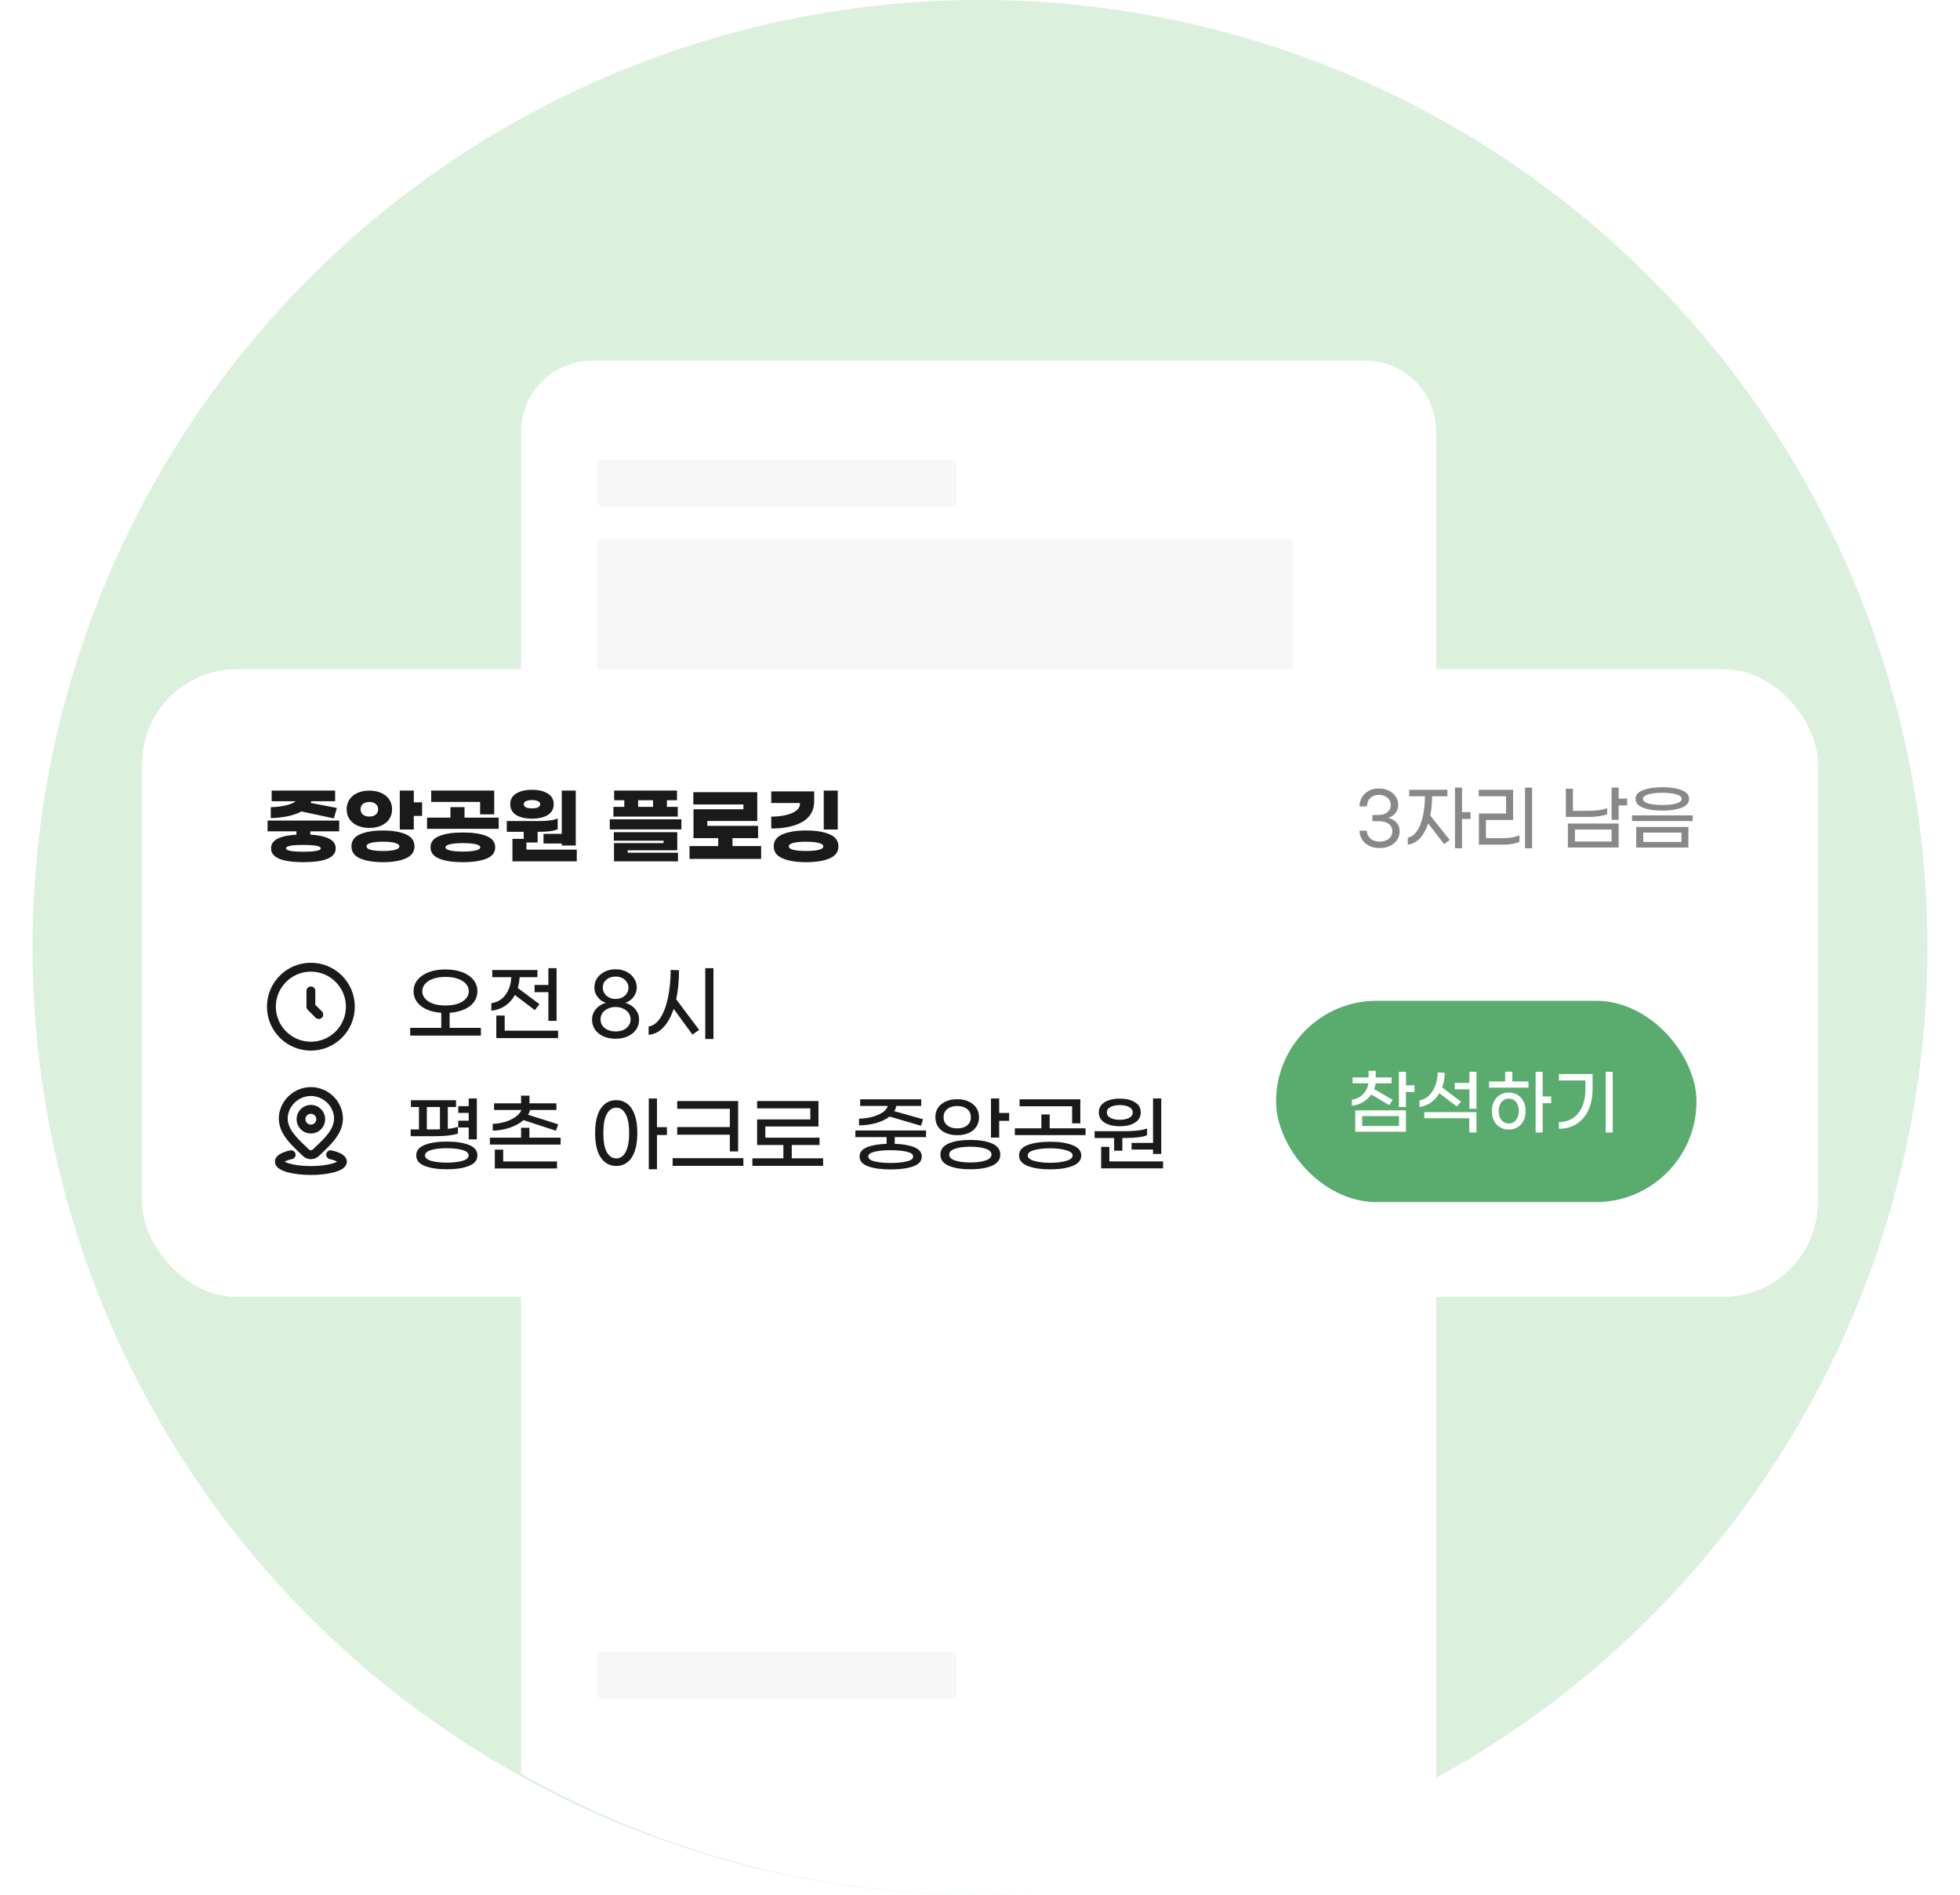 <svg width="331" height="320" viewBox="0 0 331 320" fill="none" xmlns="http://www.w3.org/2000/svg">
<circle cx="165.5" cy="160" r="160" fill="#DBF0DD"/>
<path d="M230.537 60.892C237.165 60.892 242.537 66.264 242.537 72.892V300.286C219.83 312.847 193.715 320 165.929 320C137.602 320 111.013 312.566 88 299.547V72.892C88 66.264 93.373 60.892 100 60.892H230.537Z" fill="white"/>
<rect x="100.779" y="91.046" width="117.554" height="58.117" rx="1" fill="#F6F6F6"/>
<rect x="100.779" y="162.372" width="93.779" height="10.567" rx="1" fill="#F6F6F6"/>
<rect x="100.779" y="180.863" width="60.758" height="7.925" rx="1" fill="#F6F6F6"/>
<rect x="100.779" y="191.43" width="60.758" height="7.925" rx="1" fill="#F6F6F6"/>
<rect x="100.779" y="77.63" width="60.758" height="7.925" rx="1" fill="#F6F6F6"/>
<rect x="100.779" y="279" width="60.758" height="7.925" rx="1" fill="#F6F6F6"/>
<g filter="url(#filter0_d_20989_8364)">
<rect x="24" y="109" width="283" height="106" rx="16" fill="white"/>
<path d="M50.912 133.028C50.268 133.383 49.493 133.653 48.588 133.84C47.692 134.027 46.74 134.129 45.732 134.148V132.314C46.6 132.295 47.426 132.197 48.21 132.02C49.003 131.843 49.577 131.605 49.932 131.306H45.872V129.5H56.596V131.306H52.578C52.569 131.343 52.531 131.437 52.466 131.586L56.89 132.44L56.386 134.204L50.912 133.028ZM52.41 136.388V136.948C53.763 137.023 54.813 137.247 55.56 137.62C56.316 137.993 56.694 138.539 56.694 139.258C56.694 140.817 54.874 141.596 51.234 141.596C47.594 141.596 45.774 140.817 45.774 139.258C45.774 138.539 46.147 137.993 46.894 137.62C47.65 137.247 48.705 137.023 50.058 136.948V136.388H45.186V134.568H57.282V136.388H52.41ZM54.174 139.258C54.174 138.875 53.194 138.684 51.234 138.684C49.274 138.684 48.294 138.875 48.294 139.258C48.294 139.641 49.274 139.832 51.234 139.832C53.194 139.832 54.174 139.641 54.174 139.258ZM71.281 131.488V133.784H69.881V136.08H67.515V129.5H69.881V131.488H71.281ZM62.377 135.814C61.621 135.814 60.949 135.683 60.361 135.422C59.782 135.161 59.334 134.792 59.017 134.316C58.7 133.84 58.541 133.289 58.541 132.664C58.541 132.039 58.7 131.488 59.017 131.012C59.334 130.536 59.782 130.167 60.361 129.906C60.949 129.645 61.621 129.514 62.377 129.514C63.133 129.514 63.8 129.645 64.379 129.906C64.967 130.167 65.419 130.536 65.737 131.012C66.054 131.488 66.213 132.039 66.213 132.664C66.213 133.289 66.054 133.84 65.737 134.316C65.419 134.792 64.967 135.161 64.379 135.422C63.8 135.683 63.133 135.814 62.377 135.814ZM62.377 131.432C61.919 131.432 61.556 131.544 61.285 131.768C61.023 131.992 60.893 132.291 60.893 132.664C60.893 133.037 61.023 133.336 61.285 133.56C61.556 133.784 61.919 133.896 62.377 133.896C62.834 133.896 63.194 133.784 63.455 133.56C63.725 133.336 63.861 133.037 63.861 132.664C63.861 132.291 63.725 131.992 63.455 131.768C63.194 131.544 62.834 131.432 62.377 131.432ZM64.673 136.248C66.287 136.248 67.576 136.463 68.537 136.892C69.507 137.312 69.993 137.989 69.993 138.922C69.993 139.855 69.507 140.532 68.537 140.952C67.576 141.381 66.287 141.596 64.673 141.596C63.058 141.596 61.766 141.381 60.795 140.952C59.834 140.532 59.353 139.855 59.353 138.922C59.353 137.989 59.834 137.312 60.795 136.892C61.766 136.463 63.058 136.248 64.673 136.248ZM64.673 139.706C65.504 139.706 66.171 139.645 66.675 139.524C67.188 139.393 67.445 139.193 67.445 138.922C67.445 138.661 67.188 138.465 66.675 138.334C66.171 138.203 65.504 138.138 64.673 138.138C63.842 138.138 63.17 138.203 62.657 138.334C62.153 138.465 61.901 138.661 61.901 138.922C61.901 139.193 62.153 139.393 62.657 139.524C63.17 139.645 63.842 139.706 64.673 139.706ZM81.08 131.418H72.82V129.5H83.46V133.518H81.08V131.418ZM84.216 134.078V135.968H72.12V134.078H76.068V132.3H78.448V134.078H84.216ZM78.168 136.584C79.866 136.584 81.201 136.785 82.172 137.186C83.142 137.587 83.628 138.222 83.628 139.09C83.628 139.958 83.142 140.593 82.172 140.994C81.201 141.395 79.866 141.596 78.168 141.596C76.469 141.596 75.134 141.395 74.164 140.994C73.193 140.593 72.708 139.958 72.708 139.09C72.708 138.222 73.193 137.587 74.164 137.186C75.134 136.785 76.469 136.584 78.168 136.584ZM78.168 139.804C79.073 139.804 79.787 139.743 80.31 139.622C80.842 139.501 81.108 139.323 81.108 139.09C81.108 138.857 80.842 138.679 80.31 138.558C79.778 138.437 79.064 138.376 78.168 138.376C77.272 138.376 76.558 138.437 76.026 138.558C75.494 138.679 75.228 138.857 75.228 139.09C75.228 139.323 75.489 139.501 76.012 139.622C76.544 139.743 77.262 139.804 78.168 139.804ZM89.842 134.246C88.732 134.246 87.84 134.041 87.168 133.63C86.506 133.21 86.174 132.603 86.174 131.81C86.174 131.017 86.506 130.415 87.168 130.004C87.84 129.584 88.732 129.374 89.842 129.374C90.953 129.374 91.84 129.584 92.502 130.004C93.174 130.415 93.51 131.017 93.51 131.81C93.51 132.603 93.174 133.21 92.502 133.63C91.84 134.041 90.953 134.246 89.842 134.246ZM94.868 136.808V129.5H97.234V138.782H94.868V138.446H91.788V136.808H94.868ZM89.842 131.11C89.413 131.11 89.072 131.171 88.82 131.292C88.578 131.404 88.456 131.577 88.456 131.81C88.456 132.043 88.578 132.221 88.82 132.342C89.072 132.454 89.413 132.51 89.842 132.51C90.272 132.51 90.608 132.454 90.85 132.342C91.102 132.221 91.228 132.043 91.228 131.81C91.228 131.577 91.102 131.404 90.85 131.292C90.608 131.171 90.272 131.11 89.842 131.11ZM97.402 139.482V141.456H86.538V137.662H88.442V136.472H85.586V134.652H91.088C91.704 134.652 92.288 134.619 92.838 134.554C93.389 134.479 93.837 134.367 94.182 134.218V136.038C93.52 136.327 92.474 136.472 91.046 136.472H90.794V138.278H88.904V139.482H97.402ZM114.457 133.896H103.593V132.258H105.427V131.138H103.719V129.5H114.331V131.138H112.623V132.258H114.457V133.896ZM107.765 132.258H110.285V131.138H107.765V132.258ZM115.073 134.358V136.066H102.977V134.358H115.073ZM106.001 140H114.499V141.456H103.691V138.376H112.063V137.97H103.663V136.528H114.373V139.594H106.001V140ZM128.54 138.88V141.036H116.444V138.88H121.288V137.536H117.116V132.664H125.544V131.852H117.088V129.78H127.882V134.638H119.454V135.464H128.022V137.536H123.696V138.88H128.54ZM141.475 136.08H139.109V129.5H141.475V136.08ZM137.499 131.264C137.499 132.841 136.841 134.013 135.525 134.778C134.218 135.534 132.459 135.912 130.247 135.912V133.91C131.199 133.901 132.039 133.807 132.767 133.63C133.504 133.453 134.073 133.205 134.475 132.888C134.885 132.571 135.091 132.202 135.091 131.782V131.6H130.247V129.64H137.499V131.264ZM136.127 136.248C137.788 136.248 139.113 136.463 140.103 136.892C141.092 137.312 141.587 137.989 141.587 138.922C141.587 139.855 141.092 140.532 140.103 140.952C139.113 141.381 137.788 141.596 136.127 141.596C134.465 141.596 133.14 141.381 132.151 140.952C131.161 140.532 130.667 139.855 130.667 138.922C130.667 137.989 131.161 137.312 132.151 136.892C133.14 136.463 134.465 136.248 136.127 136.248ZM136.127 138.138C135.259 138.138 134.554 138.203 134.013 138.334C133.481 138.465 133.215 138.661 133.215 138.922C133.215 139.193 133.481 139.393 134.013 139.524C134.545 139.645 135.249 139.706 136.127 139.706C137.004 139.706 137.709 139.645 138.241 139.524C138.773 139.393 139.039 139.193 139.039 138.922C139.039 138.661 138.768 138.465 138.227 138.334C137.695 138.203 136.995 138.138 136.127 138.138Z" fill="#1A1A1A"/>
<path d="M52.5 172.667C56.182 172.667 59.167 169.682 59.167 166C59.167 162.318 56.182 159.333 52.5 159.333C48.818 159.333 45.833 162.318 45.833 166C45.833 169.682 48.818 172.667 52.5 172.667Z" stroke="#1A1A1A" stroke-width="1.5" stroke-linecap="round" stroke-linejoin="round"/>
<path d="M52.5 163.333V166L53.833 167.333" stroke="#1A1A1A" stroke-width="1.5" stroke-linecap="round" stroke-linejoin="round"/>
<path d="M81.212 169.58V170.882H69.27V169.58H74.52V167.032C73.577 166.967 72.751 166.775 72.042 166.458C71.342 166.141 70.801 165.721 70.418 165.198C70.035 164.666 69.844 164.064 69.844 163.392C69.844 162.664 70.068 162.025 70.516 161.474C70.964 160.914 71.594 160.48 72.406 160.172C73.218 159.864 74.161 159.71 75.234 159.71C76.307 159.71 77.25 159.864 78.062 160.172C78.874 160.48 79.504 160.914 79.952 161.474C80.4 162.025 80.624 162.664 80.624 163.392C80.624 164.064 80.433 164.666 80.05 165.198C79.667 165.721 79.121 166.141 78.412 166.458C77.703 166.775 76.877 166.967 75.934 167.032V169.58H81.212ZM71.314 163.392C71.314 163.868 71.477 164.288 71.804 164.652C72.131 165.016 72.588 165.301 73.176 165.506C73.773 165.702 74.459 165.8 75.234 165.8C76.018 165.8 76.704 165.702 77.292 165.506C77.889 165.301 78.351 165.016 78.678 164.652C79.005 164.288 79.168 163.868 79.168 163.392C79.168 162.916 79.005 162.496 78.678 162.132C78.351 161.759 77.889 161.474 77.292 161.278C76.704 161.073 76.018 160.97 75.234 160.97C74.459 160.97 73.773 161.073 73.176 161.278C72.588 161.474 72.131 161.759 71.804 162.132C71.477 162.496 71.314 162.916 71.314 163.392ZM92.607 162.328V159.5H93.993V168.39H92.607V163.546H90.283V162.328H92.607ZM86.951 164.022C86.54 164.778 85.994 165.389 85.313 165.856C84.632 166.313 83.852 166.589 82.975 166.682V165.408C83.964 165.268 84.757 164.806 85.355 164.022C85.952 163.229 86.284 162.225 86.349 161.012H83.129V159.808H90.759V161.012H87.749C87.721 161.628 87.618 162.239 87.441 162.846L91.109 165.576L90.325 166.584L86.951 164.022ZM94.245 170.056V171.302H83.815V167.494H85.229V170.056H94.245ZM103.963 171.414C103.189 171.414 102.498 171.279 101.891 171.008C101.294 170.737 100.827 170.359 100.491 169.874C100.155 169.389 99.987 168.838 99.987 168.222C99.987 167.69 100.104 167.223 100.337 166.822C100.58 166.421 100.879 166.099 101.233 165.856C101.597 165.604 101.966 165.436 102.339 165.352C102.022 165.259 101.714 165.095 101.415 164.862C101.117 164.619 100.869 164.321 100.673 163.966C100.477 163.602 100.379 163.196 100.379 162.748C100.379 162.188 100.529 161.675 100.827 161.208C101.135 160.741 101.56 160.373 102.101 160.102C102.643 159.822 103.263 159.682 103.963 159.682C104.654 159.682 105.27 159.822 105.811 160.102C106.353 160.373 106.773 160.746 107.071 161.222C107.379 161.689 107.533 162.197 107.533 162.748C107.533 163.196 107.435 163.602 107.239 163.966C107.043 164.321 106.796 164.619 106.497 164.862C106.199 165.095 105.891 165.259 105.573 165.352C105.947 165.436 106.311 165.604 106.665 165.856C107.029 166.099 107.328 166.421 107.561 166.822C107.804 167.223 107.925 167.69 107.925 168.222C107.925 168.838 107.757 169.389 107.421 169.874C107.085 170.359 106.614 170.737 106.007 171.008C105.41 171.279 104.729 171.414 103.963 171.414ZM103.963 164.694C104.383 164.694 104.757 164.61 105.083 164.442C105.41 164.274 105.667 164.045 105.853 163.756C106.04 163.467 106.133 163.145 106.133 162.79C106.133 162.445 106.04 162.132 105.853 161.852C105.676 161.563 105.424 161.334 105.097 161.166C104.771 160.998 104.393 160.914 103.963 160.914C103.319 160.914 102.797 161.091 102.395 161.446C101.994 161.791 101.793 162.23 101.793 162.762C101.793 163.117 101.887 163.443 102.073 163.742C102.26 164.031 102.517 164.265 102.843 164.442C103.17 164.61 103.543 164.694 103.963 164.694ZM103.963 170.182C104.467 170.182 104.911 170.093 105.293 169.916C105.676 169.739 105.97 169.496 106.175 169.188C106.39 168.871 106.497 168.521 106.497 168.138C106.497 167.746 106.385 167.391 106.161 167.074C105.947 166.757 105.643 166.509 105.251 166.332C104.869 166.145 104.439 166.052 103.963 166.052C103.478 166.052 103.039 166.145 102.647 166.332C102.265 166.509 101.961 166.757 101.737 167.074C101.523 167.391 101.415 167.746 101.415 168.138C101.415 168.521 101.518 168.871 101.723 169.188C101.938 169.496 102.237 169.739 102.619 169.916C103.011 170.093 103.459 170.182 103.963 170.182ZM120.487 159.5V171.456H119.101V159.5H120.487ZM114.677 159.85C114.658 161.717 114.499 163.355 114.201 164.764L118.065 169.916L116.945 170.714L113.767 166.374C113.319 167.709 112.735 168.754 112.017 169.51C111.298 170.266 110.472 170.677 109.539 170.742V169.342C110.313 169.221 110.981 168.726 111.541 167.858C112.101 166.981 112.525 165.842 112.815 164.442C113.104 163.042 113.253 161.493 113.263 159.794L114.677 159.85Z" fill="#1A1A1A"/>
<path d="M49.167 191C47.947 191.275 47.167 191.696 47.167 192.169C47.167 192.996 49.555 193.667 52.5 193.667C55.445 193.667 57.833 192.996 57.833 192.169C57.833 191.696 57.053 191.275 55.833 191M54.167 185C54.167 185.442 53.991 185.866 53.678 186.179C53.366 186.491 52.942 186.667 52.5 186.667C52.058 186.667 51.634 186.491 51.322 186.179C51.009 185.866 50.833 185.442 50.833 185C50.833 184.558 51.009 184.134 51.322 183.822C51.634 183.509 52.058 183.333 52.5 183.333C52.942 183.333 53.366 183.509 53.678 183.822C53.991 184.134 54.167 184.558 54.167 185Z" stroke="#1A1A1A" stroke-width="1.5" stroke-linecap="round" stroke-linejoin="round"/>
<path d="M53.338 190.663C53.113 190.879 52.812 191 52.5 191C52.188 191 51.887 190.879 51.662 190.663C49.603 188.667 46.843 186.439 48.189 183.203C48.917 181.453 50.664 180.333 52.5 180.333C54.336 180.333 56.083 181.453 56.811 183.203C58.155 186.434 55.403 188.674 53.338 190.663Z" stroke="#1A1A1A" stroke-width="1.5" stroke-linecap="round" stroke-linejoin="round"/>
<path d="M79.154 186.4H77.39V185.252H79.154V183.936H77.39V182.802H79.154V181.5H80.526V188.402H79.154V186.4ZM77.334 187.422C76.942 187.562 76.41 187.674 75.738 187.758C75.066 187.833 74.31 187.87 73.47 187.87H69.354V186.722H70.754V182.942H69.396V181.794H77.012V182.942H75.626V186.638C76.354 186.554 76.923 186.437 77.334 186.288V187.422ZM72.084 186.722H73.568C73.895 186.722 74.137 186.717 74.296 186.708V182.942H72.084V186.722ZM75.458 188.78C77.017 188.78 78.267 188.971 79.21 189.354C80.153 189.727 80.624 190.315 80.624 191.118C80.624 191.921 80.153 192.509 79.21 192.882C78.267 193.265 77.017 193.456 75.458 193.456C73.899 193.456 72.649 193.265 71.706 192.882C70.763 192.509 70.292 191.921 70.292 191.118C70.292 190.315 70.763 189.727 71.706 189.354C72.649 188.971 73.899 188.78 75.458 188.78ZM75.458 192.336C76.55 192.336 77.437 192.233 78.118 192.028C78.799 191.823 79.14 191.519 79.14 191.118C79.14 190.717 78.799 190.413 78.118 190.208C77.437 190.003 76.55 189.9 75.458 189.9C74.366 189.9 73.479 190.003 72.798 190.208C72.117 190.413 71.776 190.717 71.776 191.118C71.776 191.519 72.117 191.823 72.798 192.028C73.479 192.233 74.366 192.336 75.458 192.336ZM88.407 185.154C87.791 185.695 87.016 186.125 86.083 186.442C85.15 186.75 84.193 186.913 83.213 186.932V185.784C83.876 185.765 84.543 185.663 85.215 185.476C85.887 185.28 86.48 185.009 86.993 184.664C87.506 184.319 87.861 183.913 88.057 183.446H83.437V182.326H88.001V181.024H89.415V182.326H93.965V183.446H89.527C89.462 183.698 89.345 183.964 89.177 184.244L94.273 185.868L93.881 186.946L88.407 185.154ZM94.679 188.122V189.284H82.737V188.122H88.001V186.456H89.401V188.122H94.679ZM84.977 192.14H94.063V193.316H83.563V190.138H84.977V192.14ZM112.629 187.674H110.949V193.456H109.563V181.5H110.949V186.344H112.629V187.674ZM104.075 181.78C104.785 181.78 105.405 181.985 105.937 182.396C106.469 182.797 106.885 183.413 107.183 184.244C107.482 185.075 107.631 186.106 107.631 187.338C107.631 188.57 107.482 189.601 107.183 190.432C106.885 191.263 106.469 191.879 105.937 192.28C105.405 192.691 104.785 192.896 104.075 192.896C102.983 192.896 102.115 192.429 101.471 191.496C100.827 190.563 100.505 189.177 100.505 187.338C100.505 185.499 100.827 184.113 101.471 183.18C102.115 182.247 102.983 181.78 104.075 181.78ZM104.075 191.622C104.729 191.622 105.251 191.272 105.643 190.572C106.045 189.863 106.245 188.785 106.245 187.338C106.245 185.891 106.045 184.818 105.643 184.118C105.251 183.409 104.729 183.054 104.075 183.054C103.413 183.054 102.881 183.409 102.479 184.118C102.087 184.818 101.891 185.891 101.891 187.338C101.891 188.785 102.087 189.863 102.479 190.572C102.881 191.272 103.413 191.622 104.075 191.622ZM123.254 187.618H114.364V186.33H123.254V183.236H114.364V181.934H124.654V190.446H123.254V187.618ZM125.536 191.58V192.882H113.594V191.58H125.536ZM139.003 191.608V192.882H127.061V191.608H132.297V189.354H127.859V185.042H136.847V183.166H127.859V181.934H138.219V186.232H129.245V188.122H138.401V189.354H133.711V191.608H139.003ZM150.22 184.552C149.632 185.019 148.88 185.383 147.966 185.644C147.051 185.896 146.085 186.031 145.068 186.05V184.916C145.796 184.897 146.505 184.804 147.196 184.636C147.896 184.459 148.493 184.211 148.988 183.894C149.492 183.577 149.804 183.199 149.926 182.76H145.264V181.64H155.568V182.76H151.34C151.302 183.077 151.195 183.371 151.018 183.642L155.89 185.014L155.526 186.106L150.22 184.552ZM151.102 188.024V189.158C152.492 189.205 153.598 189.401 154.42 189.746C155.25 190.082 155.666 190.6 155.666 191.3C155.666 192.065 155.18 192.621 154.21 192.966C153.248 193.311 151.984 193.484 150.416 193.484C148.848 193.484 147.578 193.311 146.608 192.966C145.646 192.621 145.166 192.065 145.166 191.3C145.166 190.6 145.576 190.082 146.398 189.746C147.228 189.401 148.339 189.205 149.73 189.158V188.024H144.452V186.904H156.394V188.024H151.102ZM154.21 191.3C154.21 190.927 153.85 190.656 153.132 190.488C152.413 190.32 151.508 190.236 150.416 190.236C149.324 190.236 148.418 190.32 147.7 190.488C146.99 190.656 146.636 190.927 146.636 191.3C146.636 191.683 146.99 191.958 147.7 192.126C148.418 192.303 149.324 192.392 150.416 192.392C151.508 192.392 152.413 192.303 153.132 192.126C153.85 191.958 154.21 191.683 154.21 191.3ZM170.42 183.95V185.28H168.74V188.108H167.354V181.5H168.74V183.95H170.42ZM165.338 184.664C165.338 185.261 165.189 185.793 164.89 186.26C164.592 186.717 164.162 187.072 163.602 187.324C163.042 187.576 162.394 187.702 161.656 187.702C160.91 187.702 160.256 187.576 159.696 187.324C159.146 187.072 158.716 186.717 158.408 186.26C158.11 185.793 157.96 185.261 157.96 184.664C157.96 184.067 158.11 183.539 158.408 183.082C158.716 182.625 159.146 182.27 159.696 182.018C160.256 181.757 160.91 181.626 161.656 181.626C162.394 181.626 163.038 181.757 163.588 182.018C164.148 182.27 164.578 182.625 164.876 183.082C165.184 183.539 165.338 184.067 165.338 184.664ZM159.346 184.664C159.346 185.252 159.556 185.714 159.976 186.05C160.396 186.386 160.956 186.554 161.656 186.554C162.347 186.554 162.902 186.386 163.322 186.05C163.742 185.714 163.952 185.252 163.952 184.664C163.952 184.076 163.742 183.614 163.322 183.278C162.902 182.942 162.347 182.774 161.656 182.774C160.956 182.774 160.396 182.942 159.976 183.278C159.556 183.614 159.346 184.076 159.346 184.664ZM163.868 188.5C165.39 188.5 166.612 188.701 167.536 189.102C168.46 189.503 168.922 190.129 168.922 190.978C168.922 191.827 168.46 192.453 167.536 192.854C166.612 193.255 165.39 193.456 163.868 193.456C162.347 193.456 161.124 193.255 160.2 192.854C159.276 192.453 158.814 191.827 158.814 190.978C158.814 190.129 159.276 189.503 160.2 189.102C161.124 188.701 162.347 188.5 163.868 188.5ZM163.868 192.308C164.932 192.308 165.791 192.196 166.444 191.972C167.107 191.748 167.438 191.417 167.438 190.978C167.438 190.539 167.107 190.208 166.444 189.984C165.782 189.76 164.923 189.648 163.868 189.648C162.814 189.648 161.955 189.76 161.292 189.984C160.63 190.208 160.298 190.539 160.298 190.978C160.298 191.417 160.63 191.748 161.292 191.972C161.955 192.196 162.814 192.308 163.868 192.308ZM181.059 182.816H172.183V181.64H182.445V185.7H181.059V182.816ZM183.327 186.54V187.688H171.385V186.54H175.865V184.202H177.265V186.54H183.327ZM177.349 188.808C178.899 188.808 180.159 188.999 181.129 189.382C182.109 189.765 182.599 190.348 182.599 191.132C182.599 191.925 182.109 192.513 181.129 192.896C180.159 193.279 178.899 193.47 177.349 193.47C175.8 193.47 174.535 193.279 173.555 192.896C172.585 192.513 172.099 191.925 172.099 191.132C172.099 190.32 172.58 189.732 173.541 189.368C174.512 188.995 175.781 188.808 177.349 188.808ZM177.349 192.364C178.404 192.364 179.3 192.257 180.037 192.042C180.775 191.837 181.143 191.533 181.143 191.132C181.143 190.74 180.775 190.441 180.037 190.236C179.3 190.021 178.404 189.914 177.349 189.914C176.276 189.914 175.375 190.017 174.647 190.222C173.919 190.418 173.555 190.721 173.555 191.132C173.555 191.533 173.924 191.837 174.661 192.042C175.399 192.257 176.295 192.364 177.349 192.364ZM194.722 189.004V181.5H196.108V190.866H194.722V190.124H191.096V189.004H194.722ZM189.108 186.19C188.044 186.19 187.185 185.985 186.532 185.574C185.888 185.163 185.566 184.589 185.566 183.852C185.566 183.115 185.888 182.545 186.532 182.144C187.185 181.733 188.044 181.528 189.108 181.528C190.172 181.528 191.026 181.733 191.67 182.144C192.323 182.545 192.65 183.115 192.65 183.852C192.65 184.589 192.323 185.163 191.67 185.574C191.026 185.985 190.172 186.19 189.108 186.19ZM189.108 182.62C188.455 182.62 187.927 182.727 187.526 182.942C187.125 183.147 186.924 183.451 186.924 183.852C186.924 184.253 187.125 184.561 187.526 184.776C187.927 184.991 188.455 185.098 189.108 185.098C189.761 185.098 190.289 184.991 190.69 184.776C191.091 184.561 191.292 184.253 191.292 183.852C191.292 183.451 191.091 183.147 190.69 182.942C190.289 182.727 189.761 182.62 189.108 182.62ZM188.156 188.178H184.852V187.03H189.794C191.661 187.03 192.967 186.871 193.714 186.554V187.702C193.005 188.019 191.684 188.178 189.752 188.178H189.542V190.32H188.156V188.178ZM196.416 192.126V193.302H185.958V189.676H187.344V192.126H196.416Z" fill="#1A1A1A"/>
<path d="M232.99 139.212C232.318 139.212 231.726 139.084 231.214 138.828C230.71 138.58 230.318 138.236 230.038 137.796C229.758 137.348 229.606 136.844 229.582 136.284H230.83C230.846 136.82 231.046 137.26 231.43 137.604C231.814 137.948 232.334 138.12 232.99 138.12C233.43 138.12 233.81 138.044 234.13 137.892C234.458 137.74 234.706 137.532 234.874 137.268C235.05 137.004 235.138 136.712 235.138 136.392C235.138 135.856 234.934 135.436 234.526 135.132C234.118 134.828 233.55 134.676 232.822 134.676H231.766V133.632H232.822C233.43 133.632 233.922 133.476 234.298 133.164C234.682 132.844 234.874 132.436 234.874 131.94C234.874 131.628 234.794 131.344 234.634 131.088C234.474 130.824 234.238 130.616 233.926 130.464C233.622 130.312 233.266 130.236 232.858 130.236C232.442 130.236 232.082 130.324 231.778 130.5C231.474 130.676 231.242 130.912 231.082 131.208C230.93 131.504 230.854 131.824 230.854 132.168H229.594C229.594 131.608 229.73 131.1 230.002 130.644C230.274 130.18 230.658 129.816 231.154 129.552C231.65 129.288 232.218 129.156 232.858 129.156C233.498 129.156 234.066 129.28 234.562 129.528C235.058 129.768 235.442 130.1 235.714 130.524C235.986 130.94 236.122 131.4 236.122 131.904C236.122 132.464 235.954 132.944 235.618 133.344C235.282 133.744 234.878 134 234.406 134.112C234.942 134.208 235.402 134.456 235.786 134.856C236.178 135.248 236.374 135.756 236.374 136.38C236.374 136.916 236.23 137.4 235.942 137.832C235.662 138.256 235.262 138.592 234.742 138.84C234.23 139.088 233.646 139.212 232.99 139.212ZM248.341 134.292H246.901V139.248H245.713V129H246.901V133.152H248.341V134.292ZM241.849 130.464C241.841 131.648 241.737 132.732 241.537 133.716L244.825 137.844L243.889 138.552L241.189 135.06C240.837 136.124 240.365 136.964 239.773 137.58C239.189 138.196 238.513 138.548 237.745 138.636V137.46C238.337 137.348 238.849 136.98 239.281 136.356C239.713 135.732 240.045 134.912 240.277 133.896C240.509 132.88 240.633 131.736 240.649 130.464H237.985V129.372H244.429V130.464H241.849ZM257.544 129H258.732V139.248H257.544V129ZM249.756 133.38H254.34V130.464H249.732V129.372H255.528V134.472H250.944V137.544H253.944C254.432 137.544 254.916 137.5 255.396 137.412C255.884 137.324 256.284 137.204 256.596 137.052V138.144C256.292 138.296 255.896 138.416 255.408 138.504C254.92 138.592 254.42 138.636 253.908 138.636H249.756V133.38ZM274.79 132.012H273.35V134.448H272.162V129H273.35V130.86H274.79V132.012ZM271.418 133.5C271.098 133.636 270.646 133.748 270.062 133.836C269.486 133.916 268.838 133.956 268.118 133.956H264.434V129.192H265.634V132.924H268.19C268.886 132.924 269.514 132.884 270.074 132.804C270.642 132.724 271.09 132.612 271.418 132.468V133.5ZM264.782 135.072H273.35V139.116H264.782V135.072ZM265.97 138.108H272.162V136.092H265.97V138.108ZM280.729 132.888C279.393 132.888 278.305 132.724 277.465 132.396C276.625 132.068 276.205 131.572 276.205 130.908C276.205 130.244 276.625 129.752 277.465 129.432C278.305 129.104 279.393 128.94 280.729 128.94C282.065 128.94 283.153 129.104 283.993 129.432C284.833 129.752 285.253 130.244 285.253 130.908C285.253 131.572 284.833 132.068 283.993 132.396C283.153 132.724 282.065 132.888 280.729 132.888ZM280.729 131.94C281.689 131.94 282.473 131.856 283.081 131.688C283.689 131.512 283.993 131.252 283.993 130.908C283.993 130.572 283.685 130.316 283.069 130.14C282.461 129.964 281.681 129.876 280.729 129.876C279.777 129.876 278.993 129.964 278.377 130.14C277.769 130.316 277.465 130.572 277.465 130.908C277.465 131.252 277.769 131.512 278.377 131.688C278.985 131.856 279.769 131.94 280.729 131.94ZM275.617 133.692H285.853V134.652H275.617V133.692ZM276.325 135.648H285.133V139.128H276.325V135.648ZM283.957 138.18V136.596H277.513V138.18H283.957Z" fill="#888888"/>
<rect x="215.5" y="165" width="71" height="34" rx="17" fill="#59AC6E"/>
<path d="M231.58 180.828C231.22 181.348 230.756 181.776 230.188 182.112C229.628 182.448 229 182.656 228.304 182.736V181.704C229.064 181.592 229.688 181.288 230.176 180.792C230.672 180.288 230.98 179.672 231.1 178.944H228.412V177.948H231.124V176.82H232.324V177.948H235V178.944H232.312C232.264 179.28 232.18 179.604 232.06 179.916L235.18 181.728L234.616 182.628L231.58 180.828ZM238.876 180.408H237.436V182.94H236.248V177H237.436V179.268H238.876V180.408ZM228.868 183.504H237.436V187.116H228.868V183.504ZM230.044 186.144H236.26V184.476H230.044V186.144ZM249.339 177V183.24H248.151V179.952H245.679V178.872H248.151V177H249.339ZM243.075 180.612C242.699 181.252 242.223 181.776 241.647 182.184C241.071 182.592 240.427 182.844 239.715 182.94V181.836C240.331 181.724 240.871 181.444 241.335 180.996C241.799 180.54 242.155 179.972 242.403 179.292C242.651 178.612 242.779 177.88 242.787 177.096L243.975 177.168C243.975 178.048 243.831 178.868 243.543 179.628L246.735 182.04L246.027 182.856L243.075 180.612ZM240.531 183.804H249.339V187.248H248.127V184.836H240.531V183.804ZM255.398 178.62H258.122V179.676H251.474V178.62H254.186V176.976H255.398V178.62ZM261.962 182.292H260.522V187.248H259.334V177H260.522V181.152H261.962V182.292ZM254.798 180.492C255.35 180.492 255.842 180.624 256.274 180.888C256.706 181.144 257.042 181.512 257.282 181.992C257.522 182.464 257.642 183.008 257.642 183.624C257.642 184.24 257.522 184.788 257.282 185.268C257.042 185.74 256.706 186.104 256.274 186.36C255.842 186.624 255.35 186.756 254.798 186.756C254.246 186.756 253.754 186.624 253.322 186.36C252.89 186.104 252.55 185.74 252.302 185.268C252.062 184.788 251.942 184.24 251.942 183.624C251.942 183.008 252.062 182.464 252.302 181.992C252.55 181.512 252.89 181.144 253.322 180.888C253.754 180.624 254.246 180.492 254.798 180.492ZM254.798 185.724C255.118 185.724 255.406 185.64 255.662 185.472C255.918 185.304 256.118 185.06 256.262 184.74C256.414 184.42 256.49 184.048 256.49 183.624C256.49 183.2 256.414 182.828 256.262 182.508C256.118 182.188 255.918 181.944 255.662 181.776C255.406 181.608 255.118 181.524 254.798 181.524C254.302 181.524 253.894 181.716 253.574 182.1C253.254 182.476 253.094 182.984 253.094 183.624C253.094 184.264 253.254 184.776 253.574 185.16C253.894 185.536 254.302 185.724 254.798 185.724ZM271.165 177H272.353V187.248H271.165V177ZM263.269 185.484C264.189 185.484 264.985 185.256 265.657 184.8C266.337 184.336 266.853 183.684 267.205 182.844C267.565 181.996 267.745 181.004 267.745 179.868V178.464H263.269V177.372H268.957V179.844C268.957 181.204 268.725 182.396 268.261 183.42C267.805 184.436 267.145 185.224 266.281 185.784C265.425 186.336 264.421 186.612 263.269 186.612V185.484Z" fill="white"/>
</g>
<defs>
<filter id="filter0_d_20989_8364" x="0" y="89" width="331" height="154" filterUnits="userSpaceOnUse" color-interpolation-filters="sRGB">
<feFlood flood-opacity="0" result="BackgroundImageFix"/>
<feColorMatrix in="SourceAlpha" type="matrix" values="0 0 0 0 0 0 0 0 0 0 0 0 0 0 0 0 0 0 127 0" result="hardAlpha"/>
<feOffset dy="4"/>
<feGaussianBlur stdDeviation="12"/>
<feComposite in2="hardAlpha" operator="out"/>
<feColorMatrix type="matrix" values="0 0 0 0 0.668 0 0 0 0 0.668 0 0 0 0 0.668 0 0 0 0.15 0"/>
<feBlend mode="normal" in2="BackgroundImageFix" result="effect1_dropShadow_20989_8364"/>
<feBlend mode="normal" in="SourceGraphic" in2="effect1_dropShadow_20989_8364" result="shape"/>
</filter>
</defs>
</svg>
